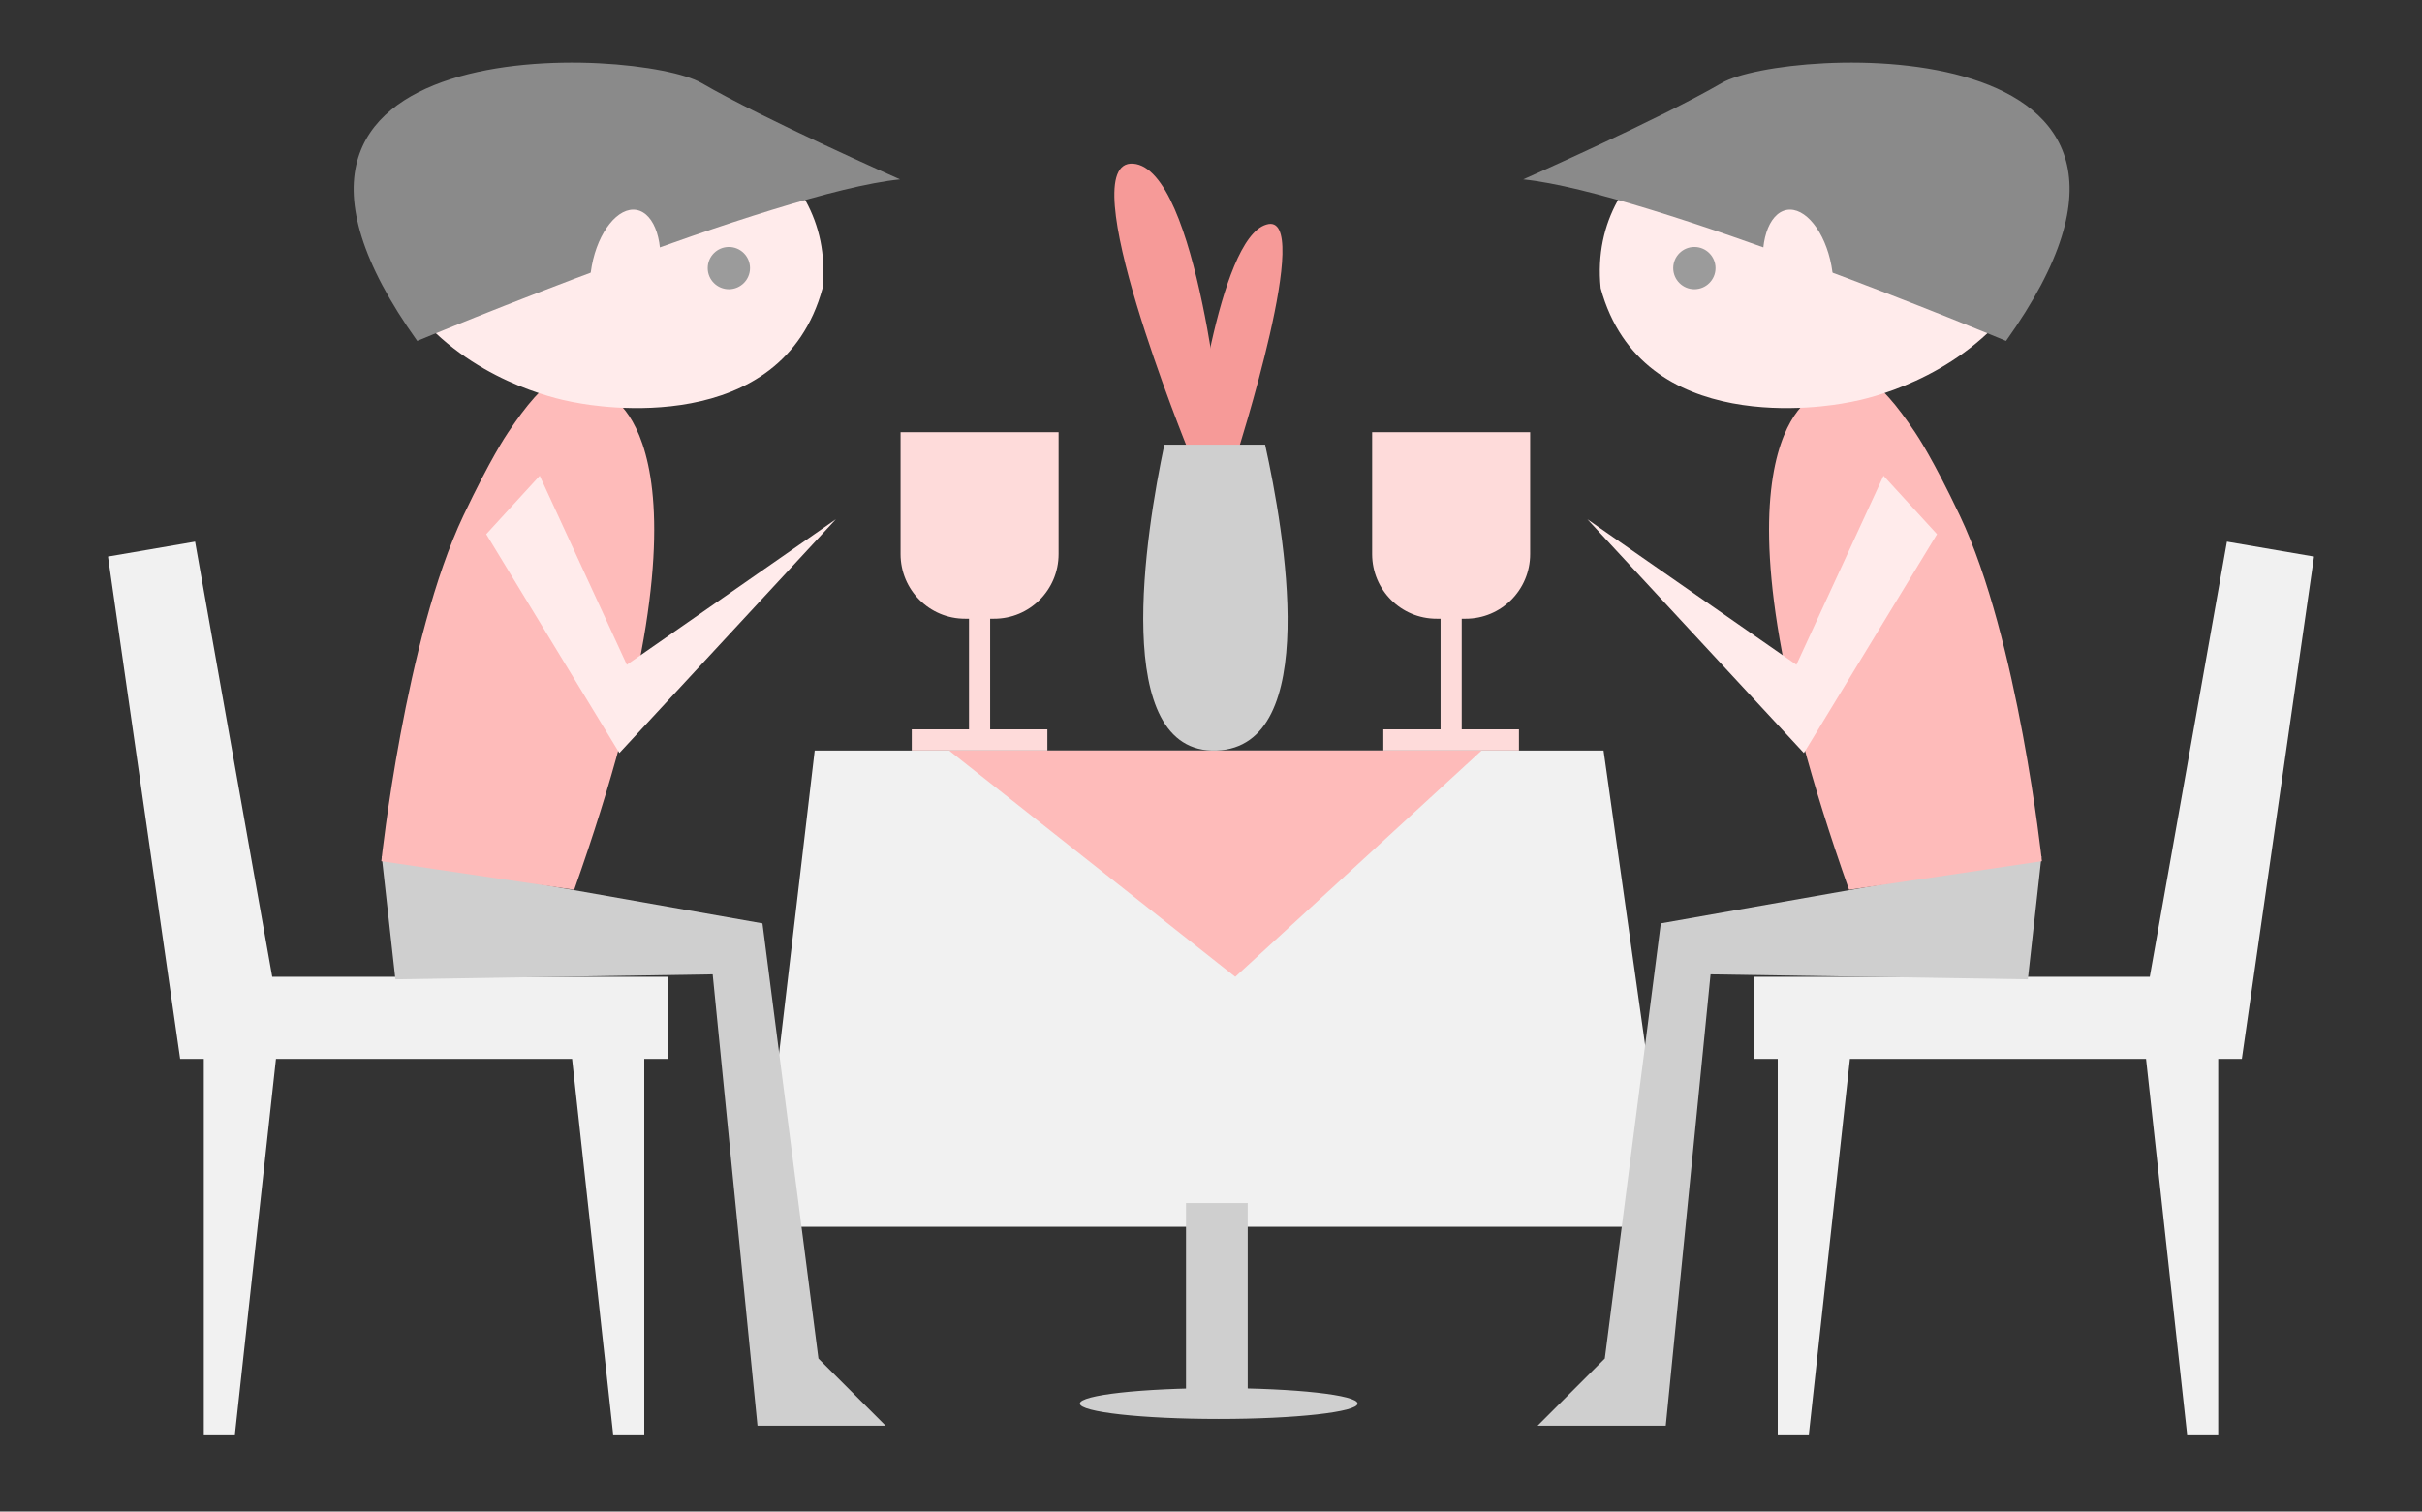 <svg xmlns="http://www.w3.org/2000/svg" width="157" height="98" viewBox="0 0 157 98">
  <rect x="0" y="0" width="157" height="98" fill="#333333" stroke="none"/>
  <g fill="none" fill-rule="evenodd" transform="translate(-1203 -922)">
    <g transform="translate(1209 926)">
      <g transform="translate(43.182 6.61)">
        <polygon fill="#F1F1F1" points="3.629 38.051 54.764 38.051 59.12 68.927 0 68.927"/>
        <polygon fill="#FEBBBA" points="12.34 38.051 46.86 38.051 30.891 52.723"/>
        <path fill="#F69A98" d="M30.971,18.945 C30.959,18.945 36.097,2.951 32.907,3.95 C29.738,4.871 28.148,18.625 28.148,18.622 L30.971,18.945"/>
        <path fill="#F69A98" d="M27.826,18.542 C27.837,18.542 20.133,-0.316 24.277,0 C28.479,0.323 30.084,17.902 30.084,17.897 L27.826,18.542"/>
        <path fill="#CFCFCF" d="M26.293,18.219 C25.098,23.879 22.745,38.305 29.681,38.051 C36.495,37.793 34.078,23.913 32.826,18.219 L26.293,18.219"/>
        <path fill="#FEDBDA" d="M15.244 29.505C17.561 29.514 19.438 27.639 19.438 25.313L19.438 17.413 9.195 17.413 9.195 25.313C9.195 27.639 11.071 29.514 13.389 29.505L13.631 29.505 13.631 36.68 9.92 36.68 9.92 38.051 18.712 38.051 18.712 36.68 15.002 36.68 15.002 29.505 15.244 29.505M45.812 29.505C48.129 29.514 50.006 27.639 50.006 25.313L50.006 17.413 39.763 17.413 39.763 25.313C39.763 27.639 41.639 29.514 43.957 29.505L44.199 29.505 44.199 36.68 40.488 36.68 40.488 38.051 49.28 38.051 49.28 36.68 45.57 36.68 45.57 29.505 45.812 29.505"/>
      </g>
      <g transform="translate(92.704)">
        <polygon fill="#F1F1F1" points="15.002 59.333 40.65 59.333 45.65 31.118 51.296 32.085 46.618 64.654 45.086 64.654 45.086 89 43.069 89 40.408 64.654 21.212 64.654 18.55 89 16.534 89 16.534 64.654 15.002 64.654"/>
        <polygon fill="#CFCFCF" points="33.633 51.514 32.746 59.495 12.179 59.172 9.275 88.436 .968 88.436 5.323 84.082 8.953 55.867"/>
        <path fill="#FEBBBA" d="M23.092,21.121 L18.898,21.686 C18.898,21.686 10.994,24.991 21.156,53.69 L33.658,51.836 C33.658,51.836 32.125,37.406 28.335,29.425 C26.59,25.752 25.592,24.265 25.431,24.024 C25.345,23.894 24.741,22.988 24.141,22.25 C23.541,21.512 23.092,21.121 23.092,21.121 Z"/>
        <polygon fill="#FFEBEB" points="23.39 26.845 26.858 30.634 18.228 44.822 4.194 29.667 17.744 39.099"/>
        <path fill="#FFEBEB" d="M5.056,14.688 C4.169,5.821 14.09,2.515 17.235,2.032 C20.623,1.387 31.188,0.742 33.124,9.448 C33.124,9.448 34.173,13.802 30.14,17.591 C26.107,21.379 21.026,22.105 21.026,22.105 C19.816,22.347 7.718,24.443 5.056,14.688 Z"/>
        <ellipse cx="11.13" cy="13.382" fill="#9B9B9B" rx="1.371" ry="1.37"/>
        <path fill="#8A8A8A" d="M35.451,7.63 C35.451,7.63 26.616,3.727 22.579,1.38 C18.542,-0.966 -10.555,-2.523 4.153,18.104 C4.153,18.104 27.332,8.443 35.451,7.63 Z" transform="matrix(-1 0 0 1 35.485 0)"/>
        <path fill="#FFEBEB" d="M15.691,14.032 C16.102,16.251 17.402,17.87 18.596,17.649 C19.79,17.428 20.425,15.45 20.015,13.231 C19.604,11.012 18.303,9.393 17.11,9.613 C15.916,9.834 15.28,11.813 15.691,14.032 Z"/>
      </g>
      <g transform="matrix(-1 0 0 1 52.377 0)">
        <polygon fill="#F1F1F1" points="15.082 59.333 40.73 59.333 45.731 31.118 51.377 32.085 46.699 64.654 45.166 64.654 45.166 89 43.15 89 40.488 64.654 21.293 64.654 18.631 89 16.615 89 16.615 64.654 15.082 64.654"/>
        <polygon fill="#CFCFCF" points="33.633 51.514 32.746 59.495 12.179 59.172 9.275 88.436 .968 88.436 5.323 84.082 8.953 55.867"/>
        <path fill="#FEBBBA" d="M23.092,21.121 L18.898,21.686 C18.898,21.686 10.994,24.991 21.156,53.69 L33.658,51.836 C33.658,51.836 32.125,37.406 28.335,29.425 C26.59,25.752 25.592,24.265 25.431,24.024 C25.345,23.894 24.741,22.988 24.141,22.25 C23.541,21.512 23.092,21.121 23.092,21.121 Z"/>
        <polygon fill="#FFEBEB" points="23.39 26.845 26.858 30.634 18.228 44.822 4.194 29.667 17.744 39.099"/>
        <path fill="#FFEBEB" d="M5.056,14.688 C4.169,5.821 14.09,2.515 17.235,2.032 C20.623,1.387 31.188,0.742 33.124,9.448 C33.124,9.448 34.173,13.802 30.14,17.591 C26.107,21.379 21.026,22.105 21.026,22.105 C19.816,22.347 7.718,24.443 5.056,14.688 Z"/>
        <ellipse cx="11.13" cy="13.382" fill="#9B9B9B" rx="1.371" ry="1.37"/>
        <path fill="#8A8A8A" d="M0.034,7.63 C0.034,7.63 8.869,3.727 12.905,1.38 C16.943,-0.966 46.04,-2.523 31.332,18.104 C31.332,18.104 8.153,8.443 0.034,7.63 Z"/>
        <path fill="#FFEBEB" d="M15.691,14.032 C16.102,16.251 17.402,17.87 18.596,17.649 C19.79,17.428 20.425,15.45 20.015,13.231 C19.604,11.012 18.303,9.393 17.11,9.613 C15.916,9.834 15.28,11.813 15.691,14.032 Z"/>
      </g>
    </g>
    <ellipse cx="1282" cy="1013" fill="#CFCFCF" rx="9" ry="1"/>
    <rect width="4" height="13" x="1279.88" y="1000" fill="#CFCFCF"/>
  </g>
</svg>

